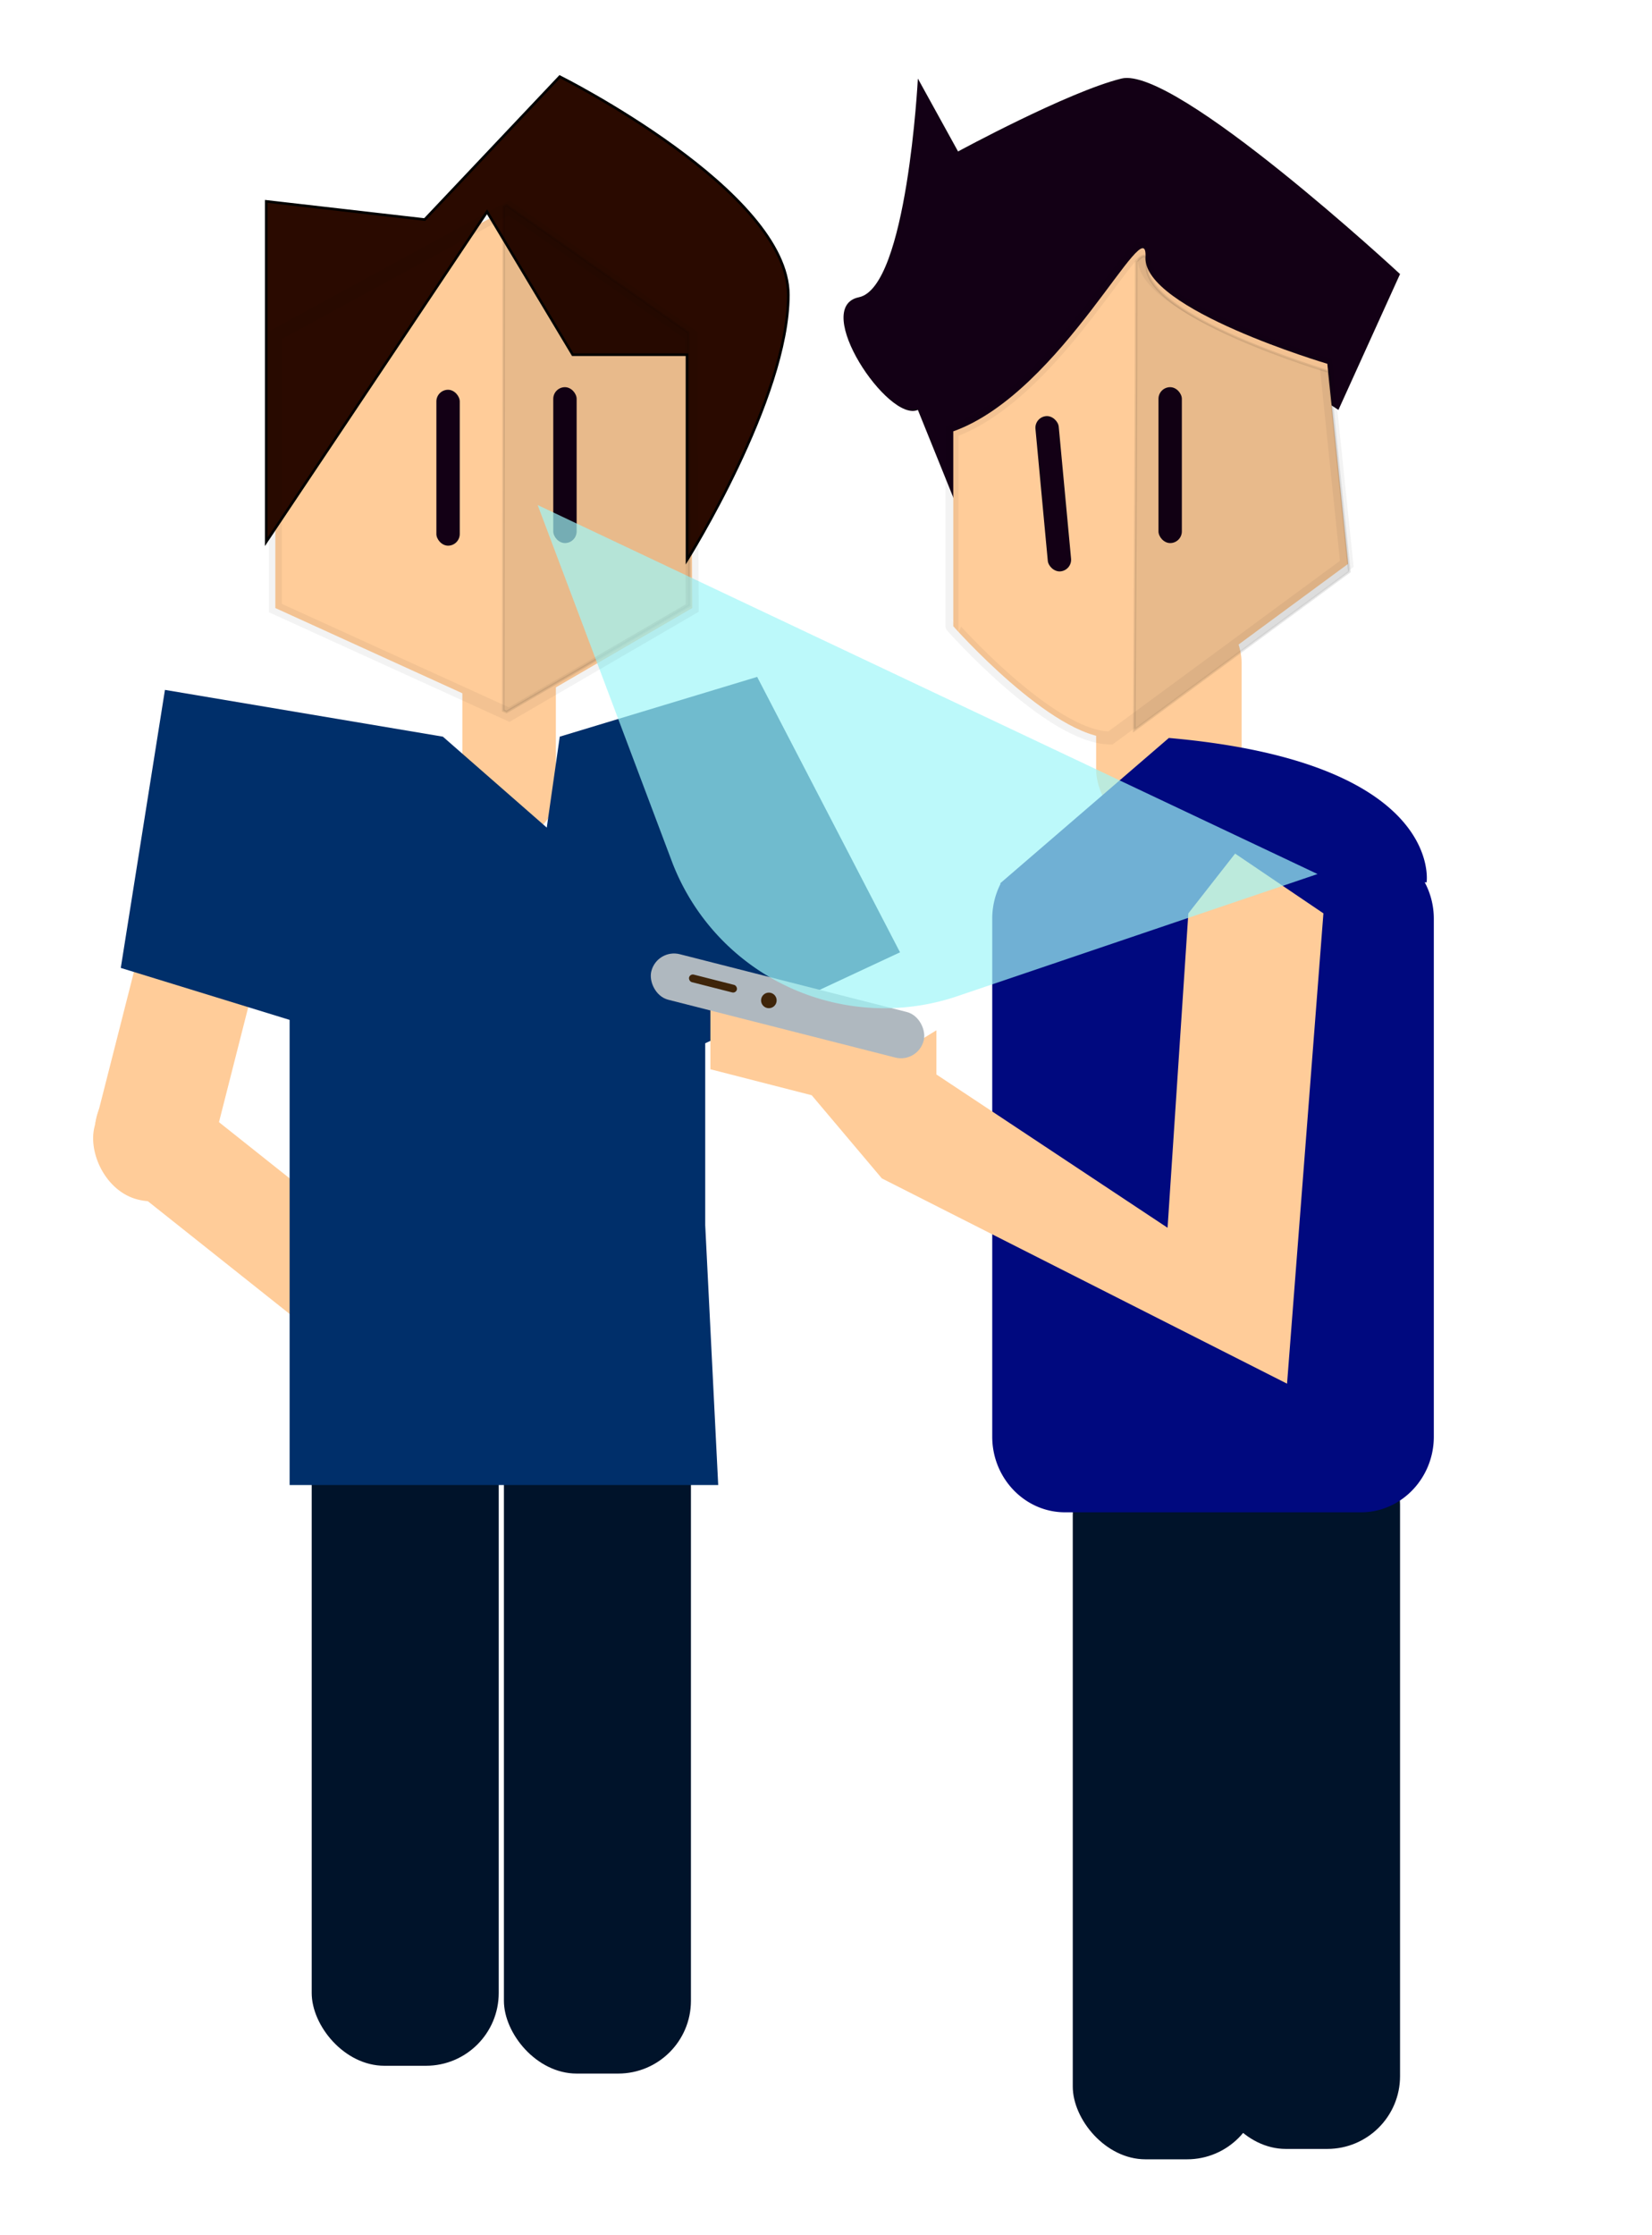 <svg id="Layer_2" data-name="Layer 2" xmlns="http://www.w3.org/2000/svg" width="636" height="860" viewBox="0 0 636 860"><defs><style>.cls-1{fill:#00132a;}.cls-2{fill:#fc9;}.cls-3{fill:#2a0a00;}.cls-3,.cls-5,.cls-8{stroke:#000;stroke-miterlimit:10;}.cls-4{fill:#130015;}.cls-5{opacity:0.09;}.cls-6{fill:#002f6a;}.cls-7{fill:#00097f;}.cls-8{fill:none;stroke-width:5px;opacity:0.05;}.cls-9{fill:#afb8bf;}.cls-10{fill:#a0f7f9;opacity:0.7;}.cls-11{fill:#3f250a;}</style></defs><title>drenge</title><rect class="cls-1" x="194" y="522" width="72" height="276" rx="28" ry="28"/><rect class="cls-1" x="120" y="519" width="72" height="276" rx="28" ry="28"/><rect class="cls-2" x="22.5" y="456.5" width="167" height="41" rx="20.5" ry="20.5" transform="matrix(0.78, 0.62, -0.62, 0.78, 318.56, 37.02)"/><rect class="cls-2" x="49" y="310" width="46" height="154" rx="23" ry="23" transform="translate(97.67 -5.8) rotate(14.28)"/><rect class="cls-2" x="178" y="246" width="36" height="77" rx="18" ry="18"/><rect x="261" y="375" width="7" height="4" rx="2" ry="2" transform="translate(121.46 -60.76) rotate(16.96)"/><rect x="275.79" y="380.43" width="17" height="4.02" rx="2" ry="2" transform="translate(103.11 -58.3) rotate(14.28)"/><polygon class="cls-2" points="106 129 106 234 196 275 266.5 234 266 129 196 80 106 129"/><path class="cls-3" d="M187.5,81.5l33,55h44v79s39-62,39-102-88-84-88-84l-52,55-61-7v131Z"/><rect class="cls-4" x="213" y="149" width="9" height="60" rx="4.5" ry="4.5"/><rect class="cls-4" x="168" y="150" width="9" height="60" rx="4.5" ry="4.5"/><path class="cls-5" d="M265.5,233,265,128,195,79l-1.05.57q-.12,97-.2,193.86L195,274Z"/><polygon class="cls-6" points="46.5 372.5 63.5 265.5 170.5 283.5 210.5 318.5 215.5 283.5 291.5 260.5 346.5 366.5 271.5 401.5 271.5 471.5 276.5 571.5 111.5 571.5 111.5 422.5 111.5 392.5 46.5 372.5"/><rect class="cls-1" x="413" y="555" width="72" height="276" rx="28" ry="28"/><rect class="cls-1" x="467" y="551" width="72" height="276" rx="28" ry="28"/><path class="cls-4" d="M353.37,30.23s-4.13,80.34-22.69,84.16,11.34,48.46,22.69,43.36L368.84,196l78.38-82.88,68.06,44.63L539,105.47S452.37,25.13,431.75,30.23s-62.91,28.06-62.91,28.06Z"/><rect class="cls-2" x="422" y="227" width="56" height="97" rx="28" ry="28"/><path class="cls-7" d="M548.5,339.55h.73S556,293.34,450,284l-65,56,.24.05A29.64,29.64,0,0,0,382,353.57V552.93c0,16,12.6,29.07,28,29.07H524c15.4,0,28-13.08,28-29.07V353.57A29.63,29.63,0,0,0,548.5,339.55Z"/><polygon class="cls-2" points="457.5 351.5 475.5 328.5 509.5 351.5 495.5 532.5 339.5 453.5 312.5 421.5 273.5 411.5 273.5 383.5 347.5 404.5 360.5 396.5 360.5 413.5 449.5 472.5 457.5 351.5"/><path class="cls-2" d="M428,284l91-67-8-77s-71-21-70-41-32,52-74,67v75S405,284,428,284Z"/><path class="cls-8" d="M427.5,284l91-67-8-77s-71-21-70-41-32,52-74,67v75S404.5,284,427.5,284Z"/><rect class="cls-4" x="401" y="160" width="9" height="60" rx="4.5" ry="4.5" transform="translate(-15.93 38.58) rotate(-5.34)"/><rect class="cls-9" x="249.1" y="378.06" width="108.19" height="18.08" rx="9" ry="9" transform="translate(104.84 -62.82) rotate(14.28)"/><rect class="cls-4" x="446" y="149" width="9" height="60" rx="4.5" ry="4.5"/><path class="cls-10" d="M258.61,331.38,207,194.37l300.24,142-138.65,47A87.49,87.49,0,0,1,258.61,331.38Z"/><path class="cls-5" d="M511.5,143s-71-21-70-41c.22-4.43-1.23-4.34-4.07-1.36,0,60.15-.44,120.23-.72,180.31L519.5,220Z"/><polygon class="cls-8" points="106 129 106 234 196 275 266.5 234 266 129 196 80 106 129"/><rect class="cls-11" x="265" y="377" width="19" height="3" rx="1.5" ry="1.5" transform="translate(101.83 -56.01) rotate(14.28)"/><circle class="cls-11" cx="296" cy="385" r="3"/></svg>
